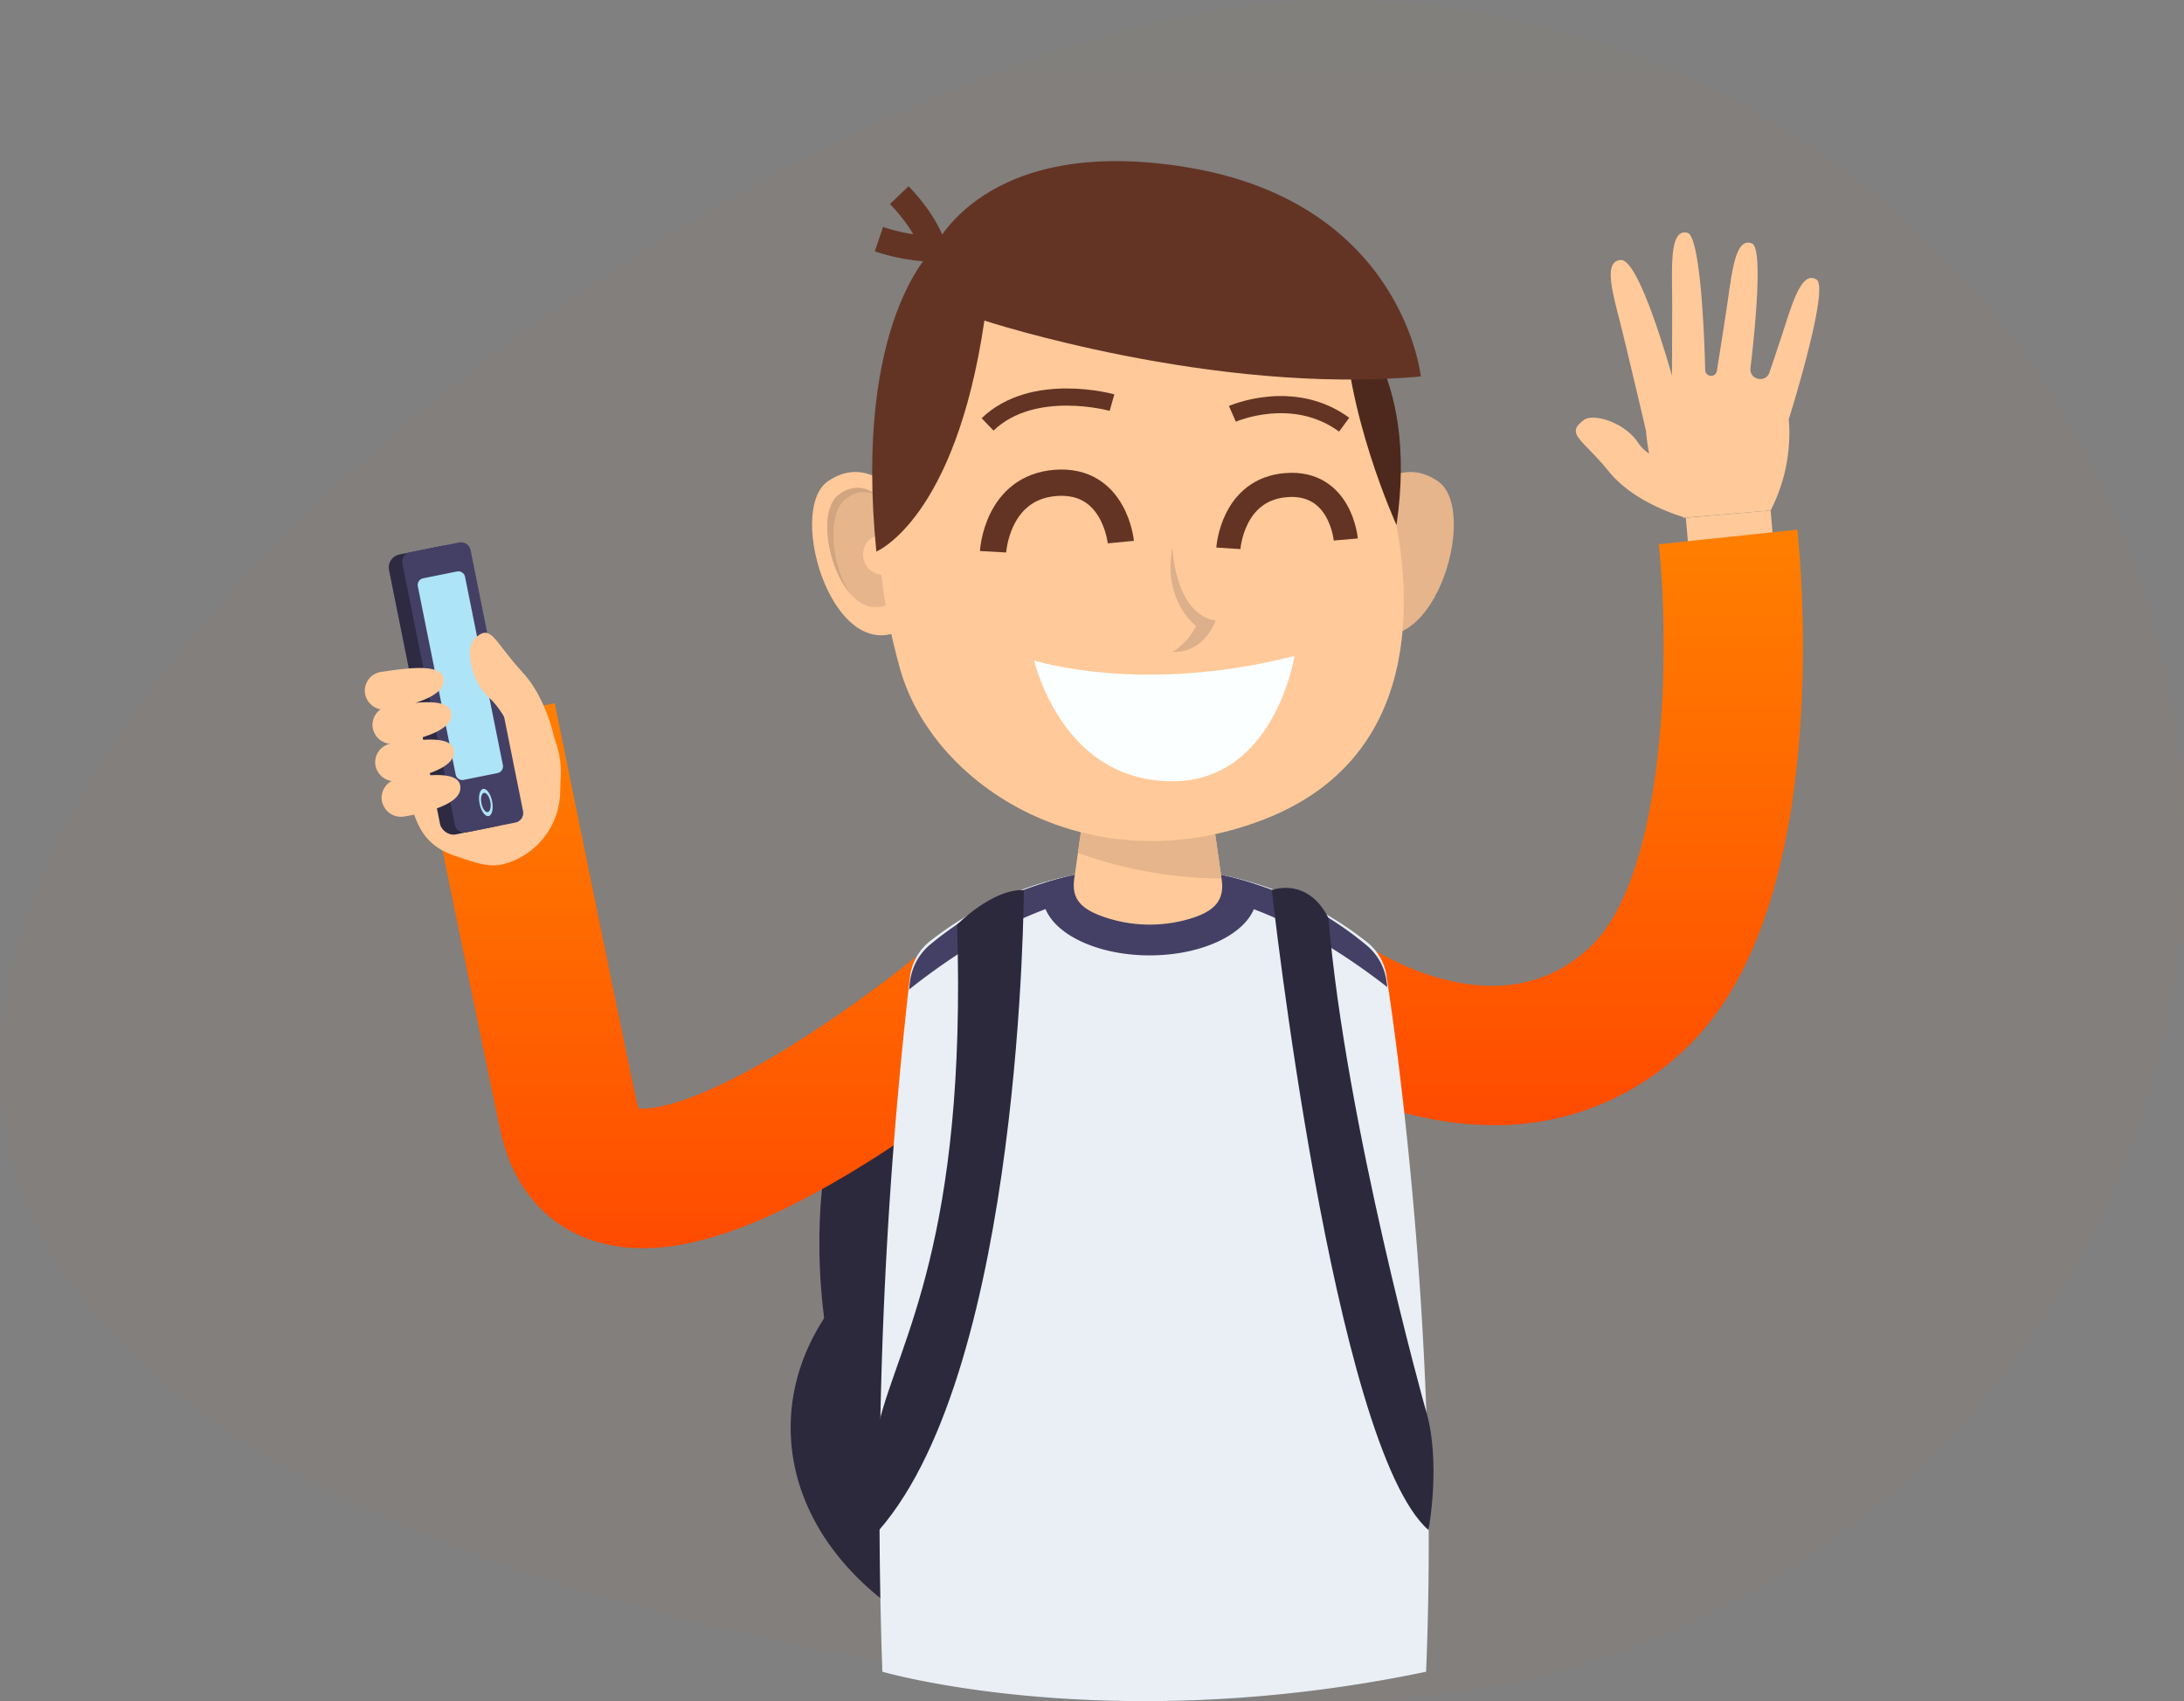 <svg xmlns="http://www.w3.org/2000/svg" width="254.553" height="198.26" viewBox="0 0 254.553 198.26">
  <rect x="0" y="0" width="254.553" height="198.26" fill="#808080" stroke="none"/>
  <defs>
    <linearGradient id="linear-gradient" x1="0.5" x2="0.5" y2="1">
      <stop offset="0" stop-color="#ff7f00"/>
      <stop offset="1" stop-color="#ff4b00"/>
    </linearGradient>
  </defs>
  <g id="Group_13739"  transform="translate(-2093.723 -227.915)">
    <g id="Group_14751"  transform="translate(2034.233 163)">
      <path id="Path_7557"  d="M83.871,0a99.13,99.13,0,0,1,0,198.26c-54.748,0-155.423-19.2-155.423-73.951S29.123,0,83.871,0Z" transform="translate(131.042 64.915)" opacity="0.02" fill="url(#linear-gradient)"/>
      <g id="Group_12551"  transform="translate(102.007 83.691)">
        <g id="Group_3857" transform="translate(0 0)">
          <g id="Group_3839" transform="translate(49.637 85.598)">
            <path id="Path_4204"  d="M153.515,219.61c0,16.11-12.966,29.169-34.485,29.169S80.067,235.72,80.067,219.61s17.444-29.169,38.963-29.169S153.515,163.691,153.515,219.61Z" transform="translate(-80.067 -157.608)" fill="#2c293d"/>
            <path id="Path_4205"  d="M153.6,188.745c0,26.77-15.445,48.47-34.5,48.47s-34.5-21.7-34.5-48.47,15.445-40.512,34.5-40.512S153.6,161.976,153.6,188.745Z" transform="translate(-81.254 -148.233)" fill="#2c293d"/>
          </g>
          <rect id="Rectangle_1067"  width="9.926" height="8.774" transform="matrix(-0.996, 0.086, -0.086, -0.996, 164.612, 49.452)" fill="#ffc999"/>
          <g id="Group_3840"  transform="translate(106.051 42.95)">
            <path id="Path_4206"  d="M182.05,159.868c-10.466,0-20.16-4.6-25.564-8.571l4.813-6.543,4.781-6.563c.657.473,16.2,11.459,27.286.8,8.46-8.135,9.327-33.039,7.888-46.825l16.15-1.7c.472,4.454,4.12,43.984-12.782,60.236A31.686,31.686,0,0,1,182.05,159.868Z" transform="translate(-156.486 -90.461)" fill="url(#linear-gradient)"/>
          </g>
          <g id="Group_3847"  transform="translate(0 44.424)">
            <g id="Group_3842"  transform="translate(6.218 18.756)">
              <g id="Group_3841" >
                <path id="Path_4207"  d="M47.45,181.382a18.528,18.528,0,0,1-5.9-.918c-5.4-1.8-9.158-6.163-10.59-12.289-.938-4.015-9.346-45.316-9.7-47.072l15.915-3.239c2.421,11.9,8.868,43.469,9.6,46.613a4.834,4.834,0,0,0,.185.622c1.16.107,6.146-.033,18.185-7.575A157.761,157.761,0,0,0,80.533,146.41l10.431,12.448a171.858,171.858,0,0,1-16.98,12.289C63.037,178.035,54.419,181.382,47.45,181.382Z" transform="translate(-21.252 -117.864)" fill="url(#linear-gradient)"/>
              </g>
            </g>
            <g id="Group_3846"  transform="translate(0 0)">
              <g id="Group_3844"  transform="translate(4.117 14.023)">
                <g id="Group_3843" >
                  <path id="Path_4208"  d="M37.062,127.483A8.857,8.857,0,0,1,30.407,136c-1.846.418-3.445-.275-5.513-.946-4.927-1.6-5.1-5.54-6.149-10.7s.161-9.119,6.157-8.893a24.239,24.239,0,0,1,6.547,1.1c3.545,1.157,5.811,4.945,5.678,8.949Z" transform="translate(-18.406 -112.499)" fill="#ffc999"/>
                  <path id="Path_4209"  d="M31.31,120.743a2.631,2.631,0,0,0,2.3-4.2,21.015,21.015,0,0,0-3.875-3.989c-4.471-3.459-6.31,2.1-8.059,4.73-.856,1.29,2.48-1.191,5.215.521s2.194,2.777,2.194,2.777Z" transform="translate(-19.227 -111.453)" fill="#ffc999"/>
                </g>
              </g>
              <g id="Group_3845"  transform="translate(2.52)">
                <rect id="Rectangle_1068"  width="8.104" height="33.295" rx="1.537" transform="matrix(0.98, -0.197, 0.197, 0.98, 0, 1.726)" fill="#2d2a42"/>
                <path id="Path_4210"  d="M31.934,125.123l-5.721,1.149a1.134,1.134,0,0,1-1.336-.889L18.763,94.966a1.136,1.136,0,0,1,.889-1.337l5.72-1.149a1.135,1.135,0,0,1,1.336.889l6.114,30.417A1.135,1.135,0,0,1,31.934,125.123Z" transform="translate(-16.896 -92.458)" fill="#444065"/>
                <path id="Path_4211"  d="M30.483,120.56l-3.929.79a.8.8,0,0,1-.946-.63L21.2,98.8a.8.8,0,0,1,.629-.945l3.929-.791a.8.8,0,0,1,.946.629l4.406,21.921A.8.8,0,0,1,30.483,120.56Z" transform="translate(-17.537 -93.659)" fill="#aee4f7"/>
                <path id="Path_4212"  d="M32.391,132.828c.176.875-.007,1.65-.41,1.73s-.871-.563-1.047-1.437.007-1.65.41-1.73S32.214,131.953,32.391,132.828Z" transform="translate(-20.071 -102.647)" fill="#aee4f7"/>
                <path id="Path_4213"  d="M32.26,133.036c.124.619-.005,1.166-.29,1.224s-.616-.4-.74-1.017.005-1.166.289-1.224S32.135,132.417,32.26,133.036Z" transform="translate(-20.153 -102.813)" fill="#444065"/>
              </g>
              <path id="Path_4214"  d="M39.693,121.221s-.689-6.141-4.118-9.852-3.67-5.874-5.677-3.85c-.982.991-.418,4.856,1.747,6.775s3.631,6.214,3.631,6.214Z" transform="translate(-17.175 -96.197)" fill="#ffc999"/>
              <path id="Path_4215"  d="M12.847,115.216a2.212,2.212,0,0,1,1.891-2.454c3.917-.587,7.491-.963,7.264,1.191-.177,1.691-3.524,2.649-6.477,3.175a2.275,2.275,0,0,1-2.678-1.912Z" transform="translate(-12.829 -97.653)" fill="#ffc999"/>
              <path id="Path_4216"  d="M14.06,120.621a2.212,2.212,0,0,1,1.891-2.454c3.916-.587,7.49-.963,7.264,1.191-.178,1.691-3.524,2.649-6.477,3.175a2.275,2.275,0,0,1-2.678-1.913Z" transform="translate(-13.147 -99.068)" fill="#ffc999"/>
              <path id="Path_4217"  d="M14.484,126.517a2.211,2.211,0,0,1,1.891-2.453c3.916-.587,7.49-.963,7.264,1.191-.178,1.691-3.524,2.649-6.477,3.175a2.275,2.275,0,0,1-2.678-1.913Z" transform="translate(-13.258 -100.612)" fill="#ffc999"/>
              <path id="Path_4218"  d="M15.5,132.118a2.212,2.212,0,0,1,1.891-2.454c3.917-.587,7.491-.963,7.264,1.192-.177,1.691-3.524,2.649-6.476,3.174a2.275,2.275,0,0,1-2.679-1.912Z" transform="translate(-13.523 -102.078)" fill="#ffc999"/>
            </g>
          </g>
          <path id="Path_4219"  d="M219.712,60.255a.683.683,0,0,1-.6-.661c-.126-5.29-.658-15.641-2.067-16-2.036-.523-1.815,3.6-1.787,7.371.016,2.255-.023,9.279-.023,9.279h0s-3.748-13.616-5.964-13.488c-2.1.121-.914,3.93,0,7.585.9,3.613,2.895,12.128,2.94,12.326a25.3,25.3,0,0,0,.359,2.644,4.455,4.455,0,0,1-1.289-1.27c-1.55-2.364-5.209-3.453-6.305-2.642-2.24,1.656-.183,2.193,2.924,6.031,2.613,3.228,7.147,4.818,8.527,5.244.074.041.145.089.22.124l.154-.013.048.013v-.017l9.891-.838a19.732,19.732,0,0,0,2.11-10.622c1.524-4.89,4.51-15.46,3.25-16.273-1.765-1.141-2.863,2.842-4.032,6.424-.37,1.132-.912,2.747-1.48,4.428a1.1,1.1,0,0,1-1.29.7l-.024-.005a1.09,1.09,0,0,1-.892-1.187c.656-5.5,1.407-14.05.192-14.568-1.933-.825-2.34,3.286-2.886,7.015-.278,1.9-.787,5.131-1.217,7.833a.681.681,0,0,1-.757.568Z" transform="translate(-62.88 -35.231)" fill="#ffc999"/>
          <path id="Path_4233"  d="M157.784,237.559c1.563-37.415-3.223-72.028-4.616-81.119a6.165,6.165,0,0,0-2.257-3.906,39.815,39.815,0,0,0-25.55-8.6,39.784,39.784,0,0,0-25.294,8.4,6.331,6.331,0,0,0-2.441,4.23,543.816,543.816,0,0,0-3.214,80.992S120.888,245.266,157.784,237.559Z" transform="translate(-34.086 -61.5)" fill="#e9eff5"/>
          <g id="Group_3852"  transform="translate(63.442 82.399)">
            <path id="Path_4234"  d="M126.812,146.348c10.516,0,20.162,5.579,27.7,11.424-.037-.254-.073-.507-.106-.732a6.536,6.536,0,0,0-2.256-4.093,38.521,38.521,0,0,0-25.551-9.014,38.477,38.477,0,0,0-25.294,8.807,6.709,6.709,0,0,0-2.441,4.433c-.031.269-.064.566-.1.875C106.354,152.04,116.134,146.348,126.812,146.348Z" transform="translate(-98.767 -143.899)" fill="#444065"/>
          </g>
          <path id="Path_4235"  d="M144.8,147.1a4.067,4.067,0,0,0-.236-1.342,35.473,35.473,0,0,0-12.434-1.823,35.125,35.125,0,0,0-11.949,1.668,4.088,4.088,0,0,0-.3,1.5c0,3.848,5.577,6.967,12.457,6.967S144.8,150.946,144.8,147.1Z" transform="translate(-40.853 -61.5)" fill="#444065"/>
          <g id="Group_3856"  transform="translate(52.135 0)">
            <g id="Group_3853"  transform="translate(0 36.231)">
              <path id="Path_4236"  d="M95.3,86.466s-4.24-7.884-9.959-4.06c-5.134,3.434.882,22.947,9.477,16.8Z" transform="translate(-83.45 -81.36)" fill="#ffc999"/>
              <path id="Path_4237"  d="M94.243,88.022S91.2,81.657,87.164,84.7c-3.62,2.737.785,16.973,6.843,12.072Z" transform="translate(-84.08 -82.019)" fill="#e6b58c"/>
              <path id="Path_4238"  d="M91.532,93.371a2.3,2.3,0,1,0,2.158-2.015A2.1,2.1,0,0,0,91.532,93.371Z" transform="translate(-85.565 -83.975)" fill="#ffc999"/>
              <path id="Path_4239"  d="M87.982,85.188c-2.213,1.674-1.693,7.776.593,11.067C85.861,93.2,84.8,86.494,87.164,84.7a3.4,3.4,0,0,1,4.4-.025A3.315,3.315,0,0,0,87.982,85.188Z" transform="translate(-84.08 -82.019)" fill="#d1a57f"/>
            </g>
            <path id="Path_4240"  d="M178.676,82.407c-5.718-3.825-9.959,4.06-9.959,4.06l.482,12.741C177.794,105.354,183.81,85.841,178.676,82.407Z" transform="translate(-105.771 -45.129)" fill="#e6b58c"/>
            <path id="Path_4241"  d="M124.816,143.238c-.362,2.545,1.111,3.611,3.543,4.444a16.359,16.359,0,0,0,9.742.244c2.611-.749,4.292-1.872,3.909-4.561l-.974-6.849H125.772Z" transform="translate(-94.264 -59.567)" fill="#ffc999"/>
            <path id="Path_4242"  d="M142.158,143.184l-.949-6.668H125.945l-.523,3.676A50.394,50.394,0,0,0,142.158,143.184Z" transform="translate(-94.438 -59.567)" fill="#e6b58c"/>
            <path id="Path_4243"  d="M149.9,56.509c1.779,5.131,2.9,12.17,4.183,18.818,1.245,6.44,4.986,27.807-15.152,35.64s-38.6-3.676-42.478-17.579c-4.367-15.679-2.241-25.371,1.428-35.534,4.827-13.372,15.965-17.889,27.67-18.013C136.821,39.722,146.113,45.231,149.9,56.509Z" transform="translate(-86.214 -34.26)" fill="#ffc999"/>
            <path id="Path_4244"  d="M173.555,80.883s-6.113-13.38-6.1-24.965C167.453,55.918,176.228,62.547,173.555,80.883Z" transform="translate(-105.44 -38.469)" fill="#4d281c"/>
            <path id="Path_4245"  d="M93.423,77.785s9.206-3.744,12.593-26.915c0,0,26.646,8.729,50.868,6.51,0,0-2.077-20.184-27.159-24.362-23.911-3.983-29.628,9.5-29.628,9.5S90.738,50.763,93.423,77.785Z" transform="translate(-85.934 -32.282)" fill="#633424"/>
            <path id="Path_4246"  d="M94.007,44.6a21.744,21.744,0,0,0,6.37,1.139" transform="translate(-86.214 -35.506)" fill="none" stroke="#633424" stroke-miterlimit="10" stroke-width="3"/>
            <path id="Path_4247"  d="M101.217,43.92s-.539-2.659-4-6.268" transform="translate(-87.054 -33.687)" fill="none" stroke="#633424" stroke-miterlimit="10" stroke-width="3"/>
            <path id="Path_4248"  d="M118.484,110.919c1.026,3.778,4.942,13.953,15.917,14.091,12.156.153,14.449-14.609,14.449-14.609C130.916,114.985,118.484,110.919,118.484,110.919Z" transform="translate(-92.621 -52.731)" fill="#fcffff"/>
            <path id="Path_4249"  d="M140.268,93.3s.233,7.7,5.027,8.507c0,0-1.243,3.771-5.024,3.657a7.505,7.505,0,0,0,2.757-3.02S139.079,99.5,140.268,93.3Z" transform="translate(-98.265 -48.256)" fill="#dbb08a"/>
            <path id="Path_4250"  d="M125.66,70.179s-9.184-2.573-14.5,2.54" transform="translate(-90.705 -42.033)" fill="none" stroke="#633424" stroke-miterlimit="10" stroke-width="2"/>
            <path id="Path_4251"  d="M149.808,71.8s7.059-3.118,13.026,1.264" transform="translate(-100.821 -42.345)" fill="none" stroke="#633424" stroke-miterlimit="10" stroke-width="2"/>
            <g id="Group_3854"  transform="translate(21.089 37.475)">
              <path id="Path_4252"  d="M126.914,89.975s-.706-7.421-7.593-6.9-7.3,8.025-7.3,8.025" transform="translate(-112.018 -83.046)" fill="none" stroke="#633424" stroke-miterlimit="10" stroke-width="3.064"/>
            </g>
            <g id="Group_3855"  transform="translate(48.52 37.735)">
              <path id="Path_4253"  d="M162.859,89.763s-.588-6.818-6.916-6.341-6.767,7.371-6.767,7.371" transform="translate(-149.176 -83.398)" fill="none" stroke="#633424" stroke-miterlimit="10" stroke-width="2.814"/>
            </g>
          </g>
          <path id="Path_4254"  d="M102.748,151.392s4.144-4.2,7.781-4.018c0,0-.166,55.384-16.863,74.576,0,0-2.341-2.968-.022-12.464S103.923,188.2,102.748,151.392Z" transform="translate(-33.716 -62.408)" fill="#2c293d"/>
          <path id="Path_4255"  d="M162.633,150.528c-2.472-4.874-6.6-3.252-6.6-3.252s7.179,64.887,18.261,74.582c0,0,1.543-8.058-.38-14.206C173.913,207.652,164.654,174.571,162.633,150.528Z" transform="translate(-50.316 -62.316)" fill="#2c293d"/>
        </g>
      </g>
    </g>
  </g>
</svg>
